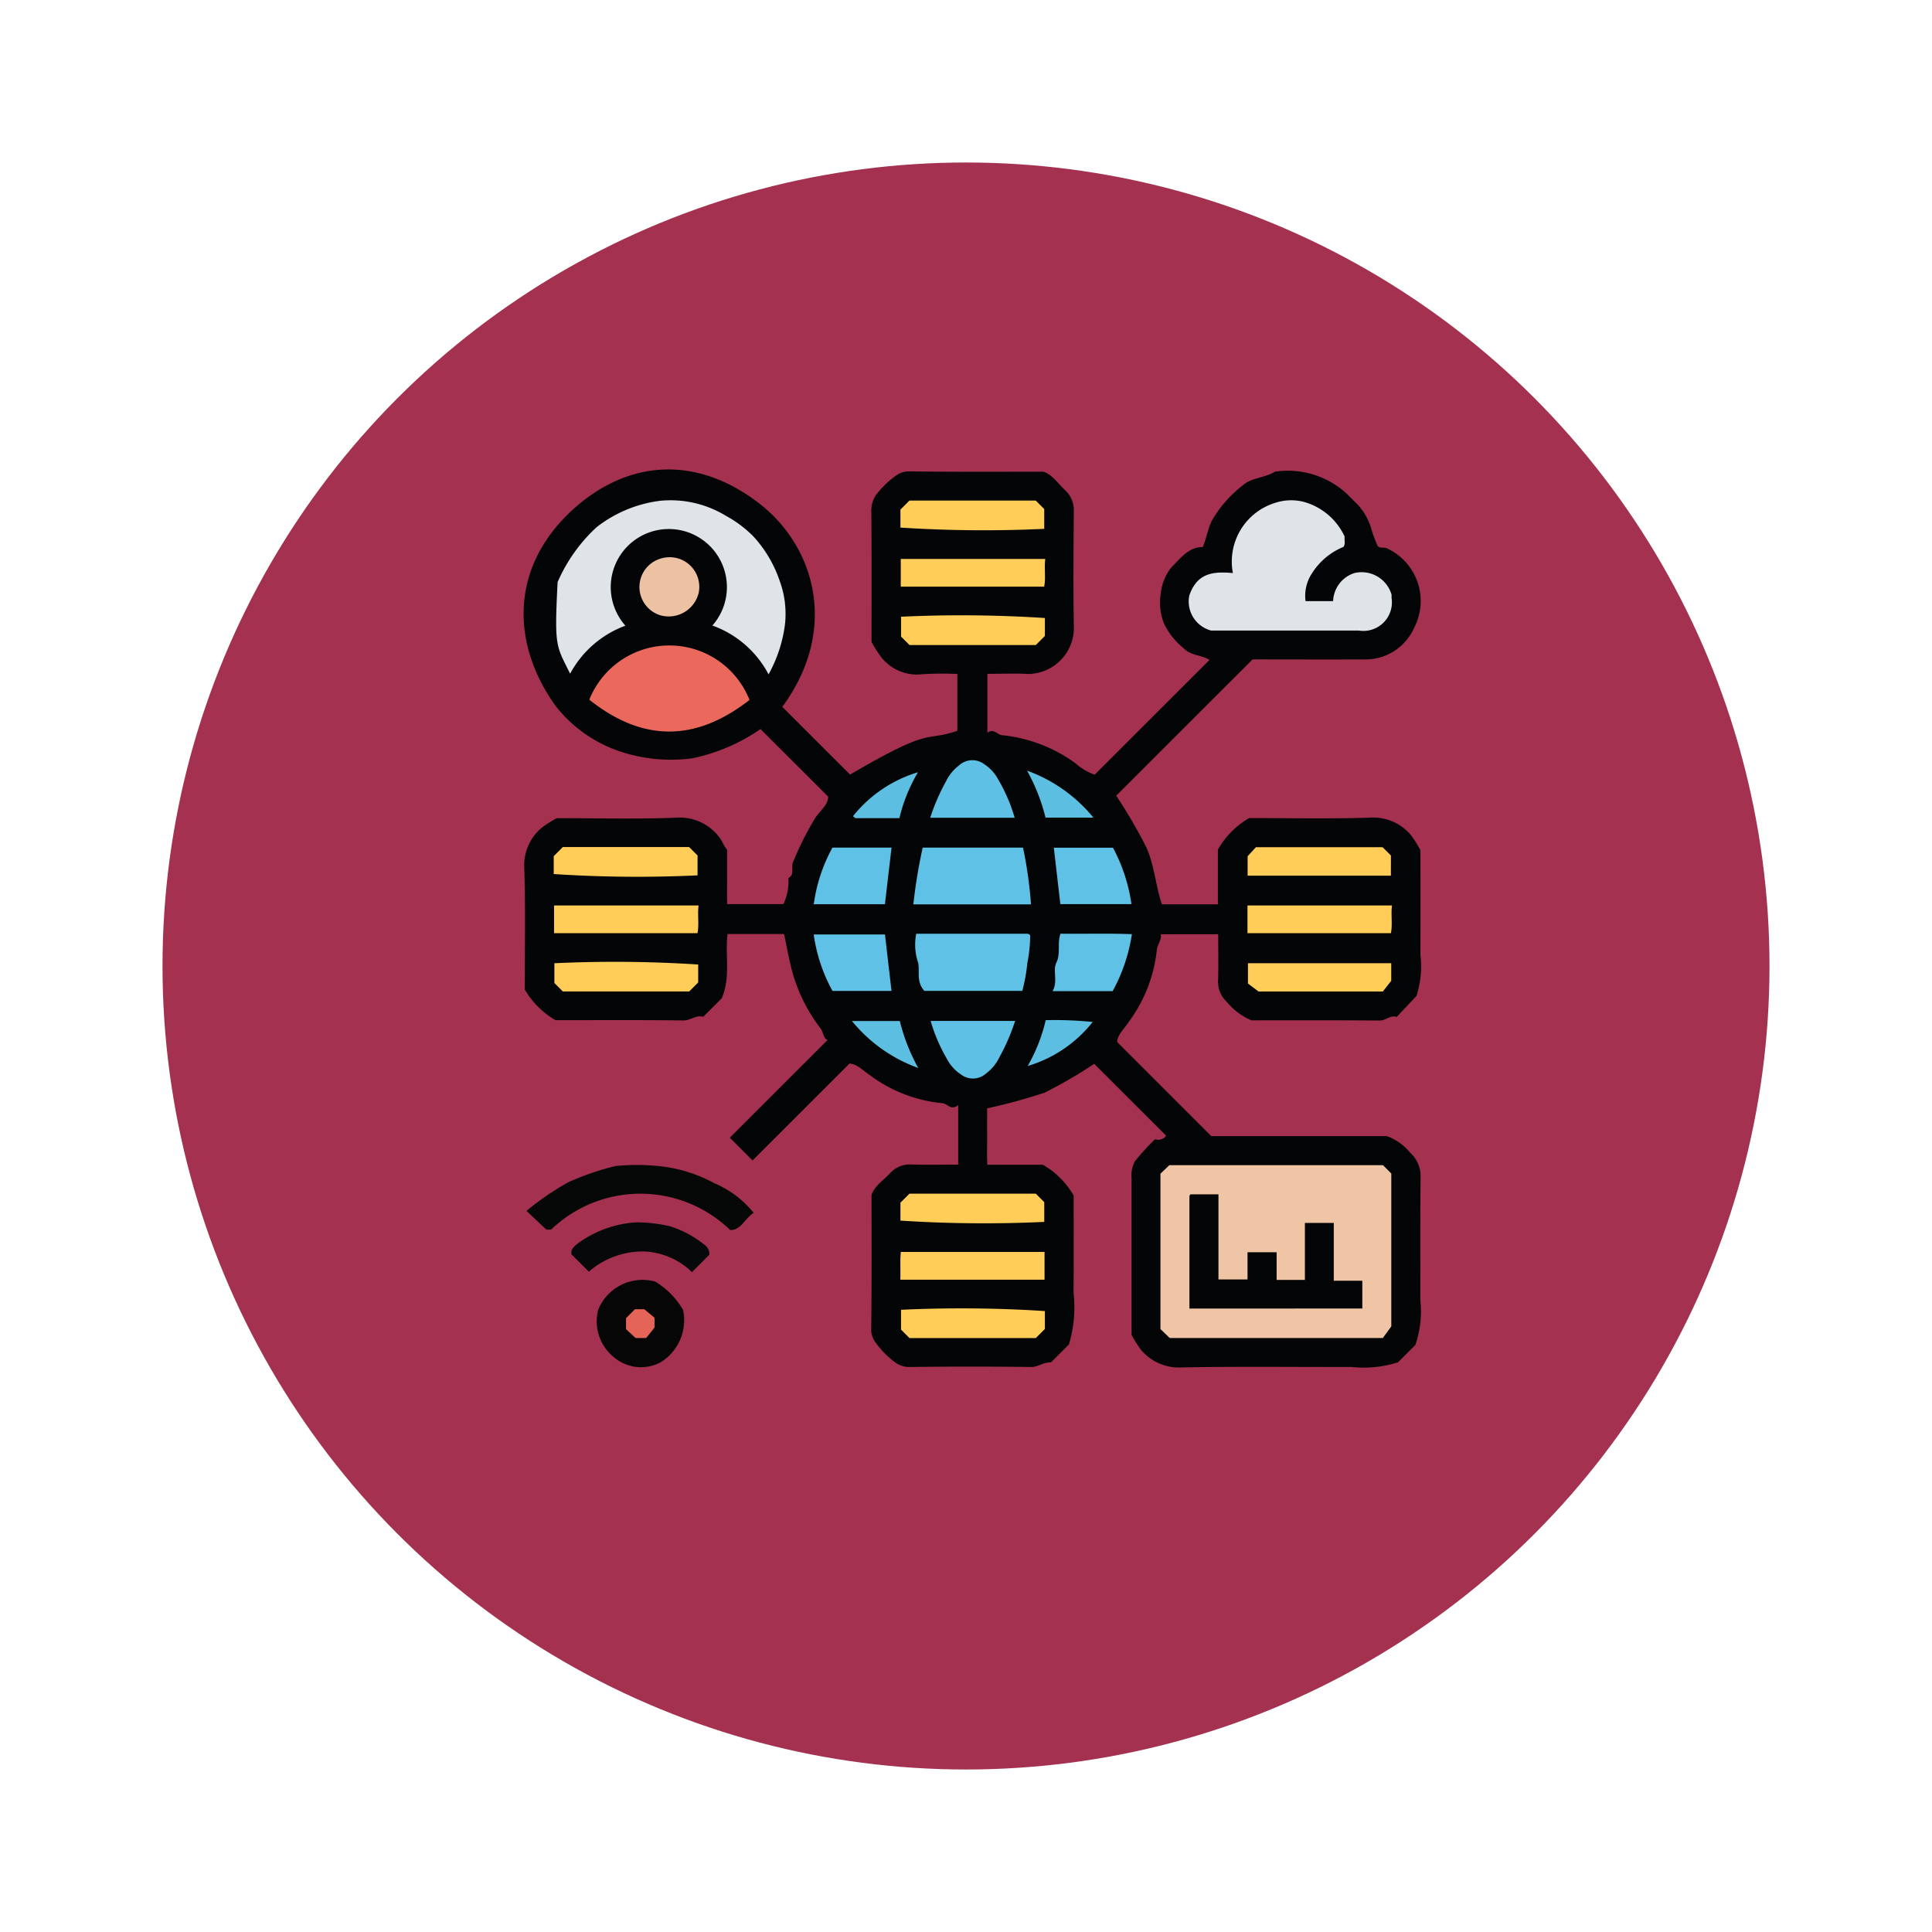 <svg xmlns="http://www.w3.org/2000/svg" xmlns:xlink="http://www.w3.org/1999/xlink" width="107" height="107" viewBox="0 0 107 107">
  <defs>
    <filter id="Elipse_5189" x="0" y="0" width="107" height="107" filterUnits="userSpaceOnUse">
      <feOffset dy="3" input="SourceAlpha"/>
      <feGaussianBlur stdDeviation="3" result="blur"/>
      <feFlood flood-opacity="0.161"/>
      <feComposite operator="in" in2="blur"/>
      <feComposite in="SourceGraphic"/>
    </filter>
    <clipPath id="clip-path">
      <rect id="Rectángulo_326411" data-name="Rectángulo 326411" width="49.692" height="49.726" fill="none"/>
    </clipPath>
  </defs>
  <g id="Grupo_878177" data-name="Grupo 878177" transform="translate(-303 -7896)">
    <g transform="matrix(1, 0, 0, 1, 303, 7896)" filter="url(#Elipse_5189)">
      <circle id="Elipse_5189-2" data-name="Elipse 5189" cx="44.5" cy="44.5" r="44.5" transform="translate(9 6)" fill="#a3314f"/>
    </g>
    <g id="Grupo_877650" data-name="Grupo 877650" transform="translate(332 7922)">
      <g id="Grupo_877649" data-name="Grupo 877649" clip-path="url(#clip-path)">
        <path id="Trazado_618191" data-name="Trazado 618191" d="M32.81,18.076l7.559-7.555c2.065,0,4.131.009,6.2,0a2.943,2.943,0,0,0,2.75-1.753A3.209,3.209,0,0,0,47.84,4.382c-.17-.095-.325.006-.533-.123a8.045,8.045,0,0,1-.359-.965,3.284,3.284,0,0,0-.927-1.516c-.14-.143-.286-.28-.424-.425A4.808,4.808,0,0,0,41.606.125c-.554.35-1.287.313-1.781.759A6.666,6.666,0,0,0,38.1,2.864c-.2.43-.287.942-.484,1.433-.794,0-1.217.61-1.718,1.1a2.7,2.7,0,0,0-.607,1.443,3.144,3.144,0,0,0,.182,1.711A4.007,4.007,0,0,0,36.551,9.9c.412.43,1.05.375,1.431.652l-6.354,6.351a3.09,3.09,0,0,1-1.063-.631A8.352,8.352,0,0,0,26.5,14.717c-.281-.024-.456-.4-.815-.131V11.32c.761,0,1.521-.034,2.276.007a2.562,2.562,0,0,0,2.515-2.483c-.044-2.165-.021-4.331-.006-6.5a1.507,1.507,0,0,0-.485-1.2C29.608.8,29.33.329,28.8.125c-2.5,0-4.991.014-7.486-.018a1.172,1.172,0,0,0-.7.24,5.058,5.058,0,0,0-1.126,1.107,1.546,1.546,0,0,0-.231.9c.021,2.4.011,4.8.011,7.2a7.434,7.434,0,0,0,.505.8,2.508,2.508,0,0,0,2.306.986,17.907,17.907,0,0,1,1.942-.013v3.146c-1.877.644-1.276-.306-5.942,2.426l-3.752-3.751c3.181-4.34,1.767-8.935-1.3-11.282C9.559-.8,5.81-.521,2.816,2.142-.7,5.264-.774,9.531,1.754,13.072a7.58,7.58,0,0,0,3.451,2.5A8.948,8.948,0,0,0,9.32,16a10.291,10.291,0,0,0,3.8-1.623l3.746,3.744c0,.452-.432.767-.685,1.132a16.691,16.691,0,0,0-1.255,2.486c-.137.292.111.682-.261.892a2.924,2.924,0,0,1-.28,1.443H11.28c-.03-.473-.006-.995-.011-1.514,0-.5,0-1,0-1.5-.193-.211-.261-.492-.452-.716a2.74,2.74,0,0,0-2.379-1.057c-2.2.085-4.4.026-6.6.026a6.932,6.932,0,0,0-.8.5,2.705,2.705,0,0,0-1,2.3c.069,2.229.022,4.462.022,6.681a4.661,4.661,0,0,0,1.708,1.706c2.347,0,4.713-.016,7.077.015.407.006.713-.326,1.1-.2l1.03-1.03c.5-1.179.176-2.373.32-3.556h3.126c.17.77.3,1.574.532,2.35a9.238,9.238,0,0,0,1.489,2.875c.176.236.155.563.393.643l-5.415,5.413,1.259,1.259,5.37-5.368c.438.032.746.4,1.1.624A7.959,7.959,0,0,0,23.213,35.1c.284.043.454.424.855.1v3.3c-.866,0-1.722.017-2.578-.007a1.479,1.479,0,0,0-1.2.486c-.348.381-.82.66-1.022,1.188,0,2.495.014,4.989-.019,7.483a1.175,1.175,0,0,0,.242.7,4.987,4.987,0,0,0,1.11,1.122,1.368,1.368,0,0,0,.8.237q3.349-.045,6.7,0c.409.006.709-.291,1.1-.25l1-1a7.181,7.181,0,0,0,.255-2.871c.018-1.8.005-3.6.005-5.379a4.658,4.658,0,0,0-1.7-1.7H25.684c-.035-.513-.01-1.033-.014-1.551s0-1.057,0-1.575a31.1,31.1,0,0,0,3.18-.866,25.5,25.5,0,0,0,2.75-1.6L35.585,36.9a.538.538,0,0,1-.619.194,13.769,13.769,0,0,0-1.111,1.219,1.64,1.64,0,0,0-.186.924q0,4.348,0,8.7a7.783,7.783,0,0,0,.506.8,2.739,2.739,0,0,0,2.3.994c3.132-.058,6.266-.018,9.4-.024a6.19,6.19,0,0,0,2.553-.261l.958-.958a5.7,5.7,0,0,0,.277-2.466c0-2.265-.013-4.531.012-6.8a1.729,1.729,0,0,0-.566-1.37,2.962,2.962,0,0,0-1.3-.93H38.084L32.871,31.71c.023-.426.4-.731.622-1.087a8.112,8.112,0,0,0,1.579-4.05c.046-.273.261-.5.22-.83h3.176c0,.833.016,1.688-.006,2.543a1.511,1.511,0,0,0,.482,1.2,3.54,3.54,0,0,0,1.365,1.023c2.253,0,4.682-.01,7.11.011.34,0,.574-.317.937-.2l1.094-1.165a5.358,5.358,0,0,0,.217-2.27q.006-2.9,0-5.8a6.87,6.87,0,0,0-.5-.8,2.708,2.708,0,0,0-2.3-1c-2.23.069-4.464.022-6.685.022a4.711,4.711,0,0,0-1.732,1.75v3.028h-3.1c-.353-1.04-.408-2.143-.86-3.153a28.4,28.4,0,0,0-1.671-2.866" transform="translate(0 0)" fill="#040506"/>
        <path id="Trazado_618192" data-name="Trazado 618192" d="M.6,146.944l1.1,1.039h.26a7.147,7.147,0,0,1,9.922.023c.622,0,.8-.644,1.3-.951a5.606,5.606,0,0,0-2.2-1.653,8.1,8.1,0,0,0-2.631-.885,11.742,11.742,0,0,0-2.812-.057,14.552,14.552,0,0,0-2.626.9A15.278,15.278,0,0,0,.6,146.944" transform="translate(-0.441 -105.882)" fill="#060707"/>
        <path id="Trazado_618193" data-name="Trazado 618193" d="M15.282,169.917a2.556,2.556,0,0,0,.882,2.648,2.312,2.312,0,0,0,2.536.29,2.725,2.725,0,0,0,1.279-2.925,4.457,4.457,0,0,0-1.546-1.566,2.649,2.649,0,0,0-3.15,1.553" transform="translate(-11.15 -123.387)" fill="#060607"/>
        <path id="Trazado_618194" data-name="Trazado 618194" d="M9.914,158.081l.958.953a4.572,4.572,0,0,1,3.022-1.12,4.032,4.032,0,0,1,2.689,1.147l.963-.964a.628.628,0,0,0-.289-.566,5.893,5.893,0,0,0-1.879-1.008,8.168,8.168,0,0,0-1.915-.218,6.122,6.122,0,0,0-3.134,1.118c-.227.169-.49.365-.415.658" transform="translate(-7.26 -114.606)" fill="#070809"/>
        <path id="Trazado_618195" data-name="Trazado 618195" d="M132.232,153.539l.505.487a.672.672,0,0,0,.08.008h11.732l.468-.643v-8.468l-.462-.462H132.726l-.494.472Z" transform="translate(-96.963 -105.931)" fill="#efc5a5"/>
        <path id="Trazado_618196" data-name="Trazado 618196" d="M18.527,16.029a7.709,7.709,0,0,0,.9-2.7,5.28,5.28,0,0,0-.285-2.477,6.923,6.923,0,0,0-1.47-2.477A6.578,6.578,0,0,0,16.147,7.24a5.871,5.871,0,0,0-3.648-.82A7.157,7.157,0,0,0,9,7.882a9,9,0,0,0-2.157,3.04c-.184,3.618-.087,3.494.694,5.071a5.711,5.711,0,0,1,3.06-2.659,3.217,3.217,0,1,1,4.818-.008,5.674,5.674,0,0,1,3.108,2.7" transform="translate(-4.961 -4.682)" fill="#dfe4e9"/>
        <path id="Trazado_618197" data-name="Trazado 618197" d="M140.564,10.434c-1.057-.092-1.979-.034-2.415,1.25a1.668,1.668,0,0,0,1.207,1.935c2.659,0,5.421,0,8.182,0a1.58,1.58,0,0,0,1.814-1.806c0-.1,0-.2,0-.183a1.727,1.727,0,0,0-2.067-1.193,1.7,1.7,0,0,0-1.171,1.552h-1.526a2.262,2.262,0,0,1,.37-1.561,3.725,3.725,0,0,1,1.732-1.443c.119-.18.038-.382.062-.573A3.528,3.528,0,0,0,144.52,6.5a2.816,2.816,0,0,0-1.612.046,3.4,3.4,0,0,0-2.344,3.887" transform="translate(-101.283 -4.697)" fill="#dfe4e9"/>
        <path id="Trazado_618198" data-name="Trazado 618198" d="M22.5,39.565a4.773,4.773,0,0,0-8.872-.013c2.93,2.333,5.857,2.363,8.872.013" transform="translate(-9.99 -26.8)" fill="#ea695c"/>
        <path id="Trazado_618199" data-name="Trazado 618199" d="M80.919,81.664h6.517a23.3,23.3,0,0,0-.442-3.146H81.437a29.821,29.821,0,0,0-.518,3.146" transform="translate(-59.336 -57.576)" fill="#5ec1e5"/>
        <path id="Trazado_618200" data-name="Trazado 618200" d="M87.181,99.571a9.735,9.735,0,0,0,.278-1.537,8.044,8.044,0,0,0,.158-1.533.291.291,0,0,0-.052-.057.158.158,0,0,0-.084-.035q-3.093,0-6.176,0a3.136,3.136,0,0,0,.113,1.626c.086.5-.112,1.043.338,1.537Z" transform="translate(-59.562 -70.694)" fill="#5ec1e5"/>
        <path id="Trazado_618201" data-name="Trazado 618201" d="M150.3,90.53v1.536h7.944c.1-.474-.009-.992.057-1.536Z" transform="translate(-110.211 -66.384)" fill="#ffcd58"/>
        <path id="Trazado_618202" data-name="Trazado 618202" d="M86.21,164.019v-1.537H78.251c-.053.477-.008.992-.027,1.537Z" transform="translate(-57.36 -119.145)" fill="#ffcd58"/>
        <path id="Trazado_618203" data-name="Trazado 618203" d="M6.323,90.533v1.535h7.943c.1-.473-.009-.991.059-1.535Z" transform="translate(-4.637 -66.386)" fill="#ffcd58"/>
        <path id="Trazado_618204" data-name="Trazado 618204" d="M78.309,18.579v1.535h7.943c.1-.473-.009-.991.059-1.535Z" transform="translate(-57.422 -13.624)" fill="#ffcd58"/>
        <path id="Trazado_618205" data-name="Trazado 618205" d="M78.75,150.373l-.5.5v.994a71.414,71.414,0,0,0,7.965.071v-1.094l-.468-.469h-7" transform="translate(-57.381 -110.266)" fill="#ffcd58"/>
        <path id="Trazado_618206" data-name="Trazado 618206" d="M13.845,103.91l.5-.5v-.994a71.544,71.544,0,0,0-7.965-.071v1.094l.468.469h7" transform="translate(-4.677 -74.998)" fill="#ffcd58"/>
        <path id="Trazado_618207" data-name="Trazado 618207" d="M150.991,104.092h6.886l.464-.593v-.974h-7.935v1.126l.585.441" transform="translate(-110.29 -75.18)" fill="#ffcd58"/>
        <path id="Trazado_618208" data-name="Trazado 618208" d="M6.762,78.42l-.5.5v.991a71,71,0,0,0,7.965.072v-1.1l-.467-.467h-7" transform="translate(-4.595 -57.504)" fill="#ffcd58"/>
        <path id="Trazado_618209" data-name="Trazado 618209" d="M158.275,78.891l-.462-.462H150.8l-.462.5v1.078h7.935Z" transform="translate(-110.241 -57.51)" fill="#ffcd58"/>
        <path id="Trazado_618210" data-name="Trazado 618210" d="M85.833,31.956l.5-.5v-.993a71.116,71.116,0,0,0-7.965-.072v1.1l.467.468h7" transform="translate(-57.464 -22.235)" fill="#ffcd58"/>
        <path id="Trazado_618211" data-name="Trazado 618211" d="M85.831,175.863l.5-.5v-.993a71.239,71.239,0,0,0-7.965-.071v1.1l.468.468h7" transform="translate(-57.463 -127.759)" fill="#ffcd58"/>
        <path id="Trazado_618212" data-name="Trazado 618212" d="M78.749,6.465l-.5.5v.995a71.514,71.514,0,0,0,7.965.07V6.934l-.469-.469h-7" transform="translate(-57.381 -4.741)" fill="#ffcd58"/>
        <path id="Trazado_618213" data-name="Trazado 618213" d="M109.831,99.578h3.329a9.559,9.559,0,0,0,1.065-3.154c-1.324-.054-2.633-.009-3.954-.027-.194.53.027,1.081-.234,1.617-.209.429.106,1.023-.206,1.564" transform="translate(-80.537 -70.686)" fill="#5ec1e5"/>
        <path id="Trazado_618214" data-name="Trazado 618214" d="M61.27,99.684H64.54l-.363-3.129H60.23a9.131,9.131,0,0,0,1.04,3.129" transform="translate(-44.165 -70.802)" fill="#5ec1e5"/>
        <path id="Trazado_618215" data-name="Trazado 618215" d="M60.242,81.657h3.942c.123-1.056.243-2.085.366-3.136H61.278a9.015,9.015,0,0,0-1.036,3.136" transform="translate(-44.174 -57.578)" fill="#5ec1e5"/>
        <path id="Trazado_618216" data-name="Trazado 618216" d="M110.092,78.544c.122,1.055.241,2.086.361,3.124h3.938a9.363,9.363,0,0,0-1.024-3.124Z" transform="translate(-80.728 -57.595)" fill="#5ec1e5"/>
        <path id="Trazado_618217" data-name="Trazado 618217" d="M84.42,63.558H89.1a9.208,9.208,0,0,0-.915-2.127,2.267,2.267,0,0,0-.769-.84,1.089,1.089,0,0,0-1.393.063,2.456,2.456,0,0,0-.728.887,11.659,11.659,0,0,0-.874,2.017" transform="translate(-61.904 -44.267)" fill="#5ec0e5"/>
        <path id="Trazado_618218" data-name="Trazado 618218" d="M89.194,114.5H84.515a9.291,9.291,0,0,0,.915,2.126,2.278,2.278,0,0,0,.769.841,1.089,1.089,0,0,0,1.393-.063,2.458,2.458,0,0,0,.728-.887,11.6,11.6,0,0,0,.874-2.017" transform="translate(-61.973 -83.957)" fill="#5ec0e5"/>
        <path id="Trazado_618219" data-name="Trazado 618219" d="M25.472,18.311a1.64,1.64,0,0,0-.158,3.169,1.706,1.706,0,0,0,2.131-1.224,1.639,1.639,0,0,0-1.973-1.946" transform="translate(-17.754 -13.407)" fill="#ecc2a3"/>
        <path id="Trazado_618220" data-name="Trazado 618220" d="M68.411,65.328c.089.068.115.1.14.1.8,0,1.6,0,2.426,0a9,9,0,0,1,1.029-2.542,7.286,7.286,0,0,0-3.6,2.435" transform="translate(-50.164 -46.118)" fill="#5cbee1"/>
        <path id="Trazado_618221" data-name="Trazado 618221" d="M108.211,65.151a8.47,8.47,0,0,0-3.675-2.6,10.539,10.539,0,0,1,1.022,2.6Z" transform="translate(-76.654 -45.87)" fill="#5cbee1"/>
        <path id="Trazado_618222" data-name="Trazado 618222" d="M68.172,114.528a8.415,8.415,0,0,0,3.671,2.6,10.668,10.668,0,0,1-1.02-2.6Z" transform="translate(-49.989 -83.981)" fill="#5cbee1"/>
        <path id="Trazado_618223" data-name="Trazado 618223" d="M105.664,114.328a9.273,9.273,0,0,1-1,2.544,7.178,7.178,0,0,0,3.6-2.439,21.272,21.272,0,0,0-2.6-.1" transform="translate(-76.748 -83.834)" fill="#5cbee1"/>
        <path id="Trazado_618224" data-name="Trazado 618224" d="M21.79,175.968h.586l.463-.578v-.549l-.567-.468h-.517l-.494.494v.611l.53.49" transform="translate(-15.59 -127.864)" fill="#e46458"/>
        <path id="Trazado_618225" data-name="Trazado 618225" d="M147.811,156.823v-1.54h-1.58v-3.2h-1.6v3.154h-1.566v-1.53h-1.611v1.506h-1.61V150.5H138.3c.021-.018-.008,0-.027.025a.155.155,0,0,0-.037.083c0,2.061,0,4.121,0,6.216Z" transform="translate(-101.362 -110.353)" fill="#040506"/>
      </g>
    </g>
  </g>
</svg>
